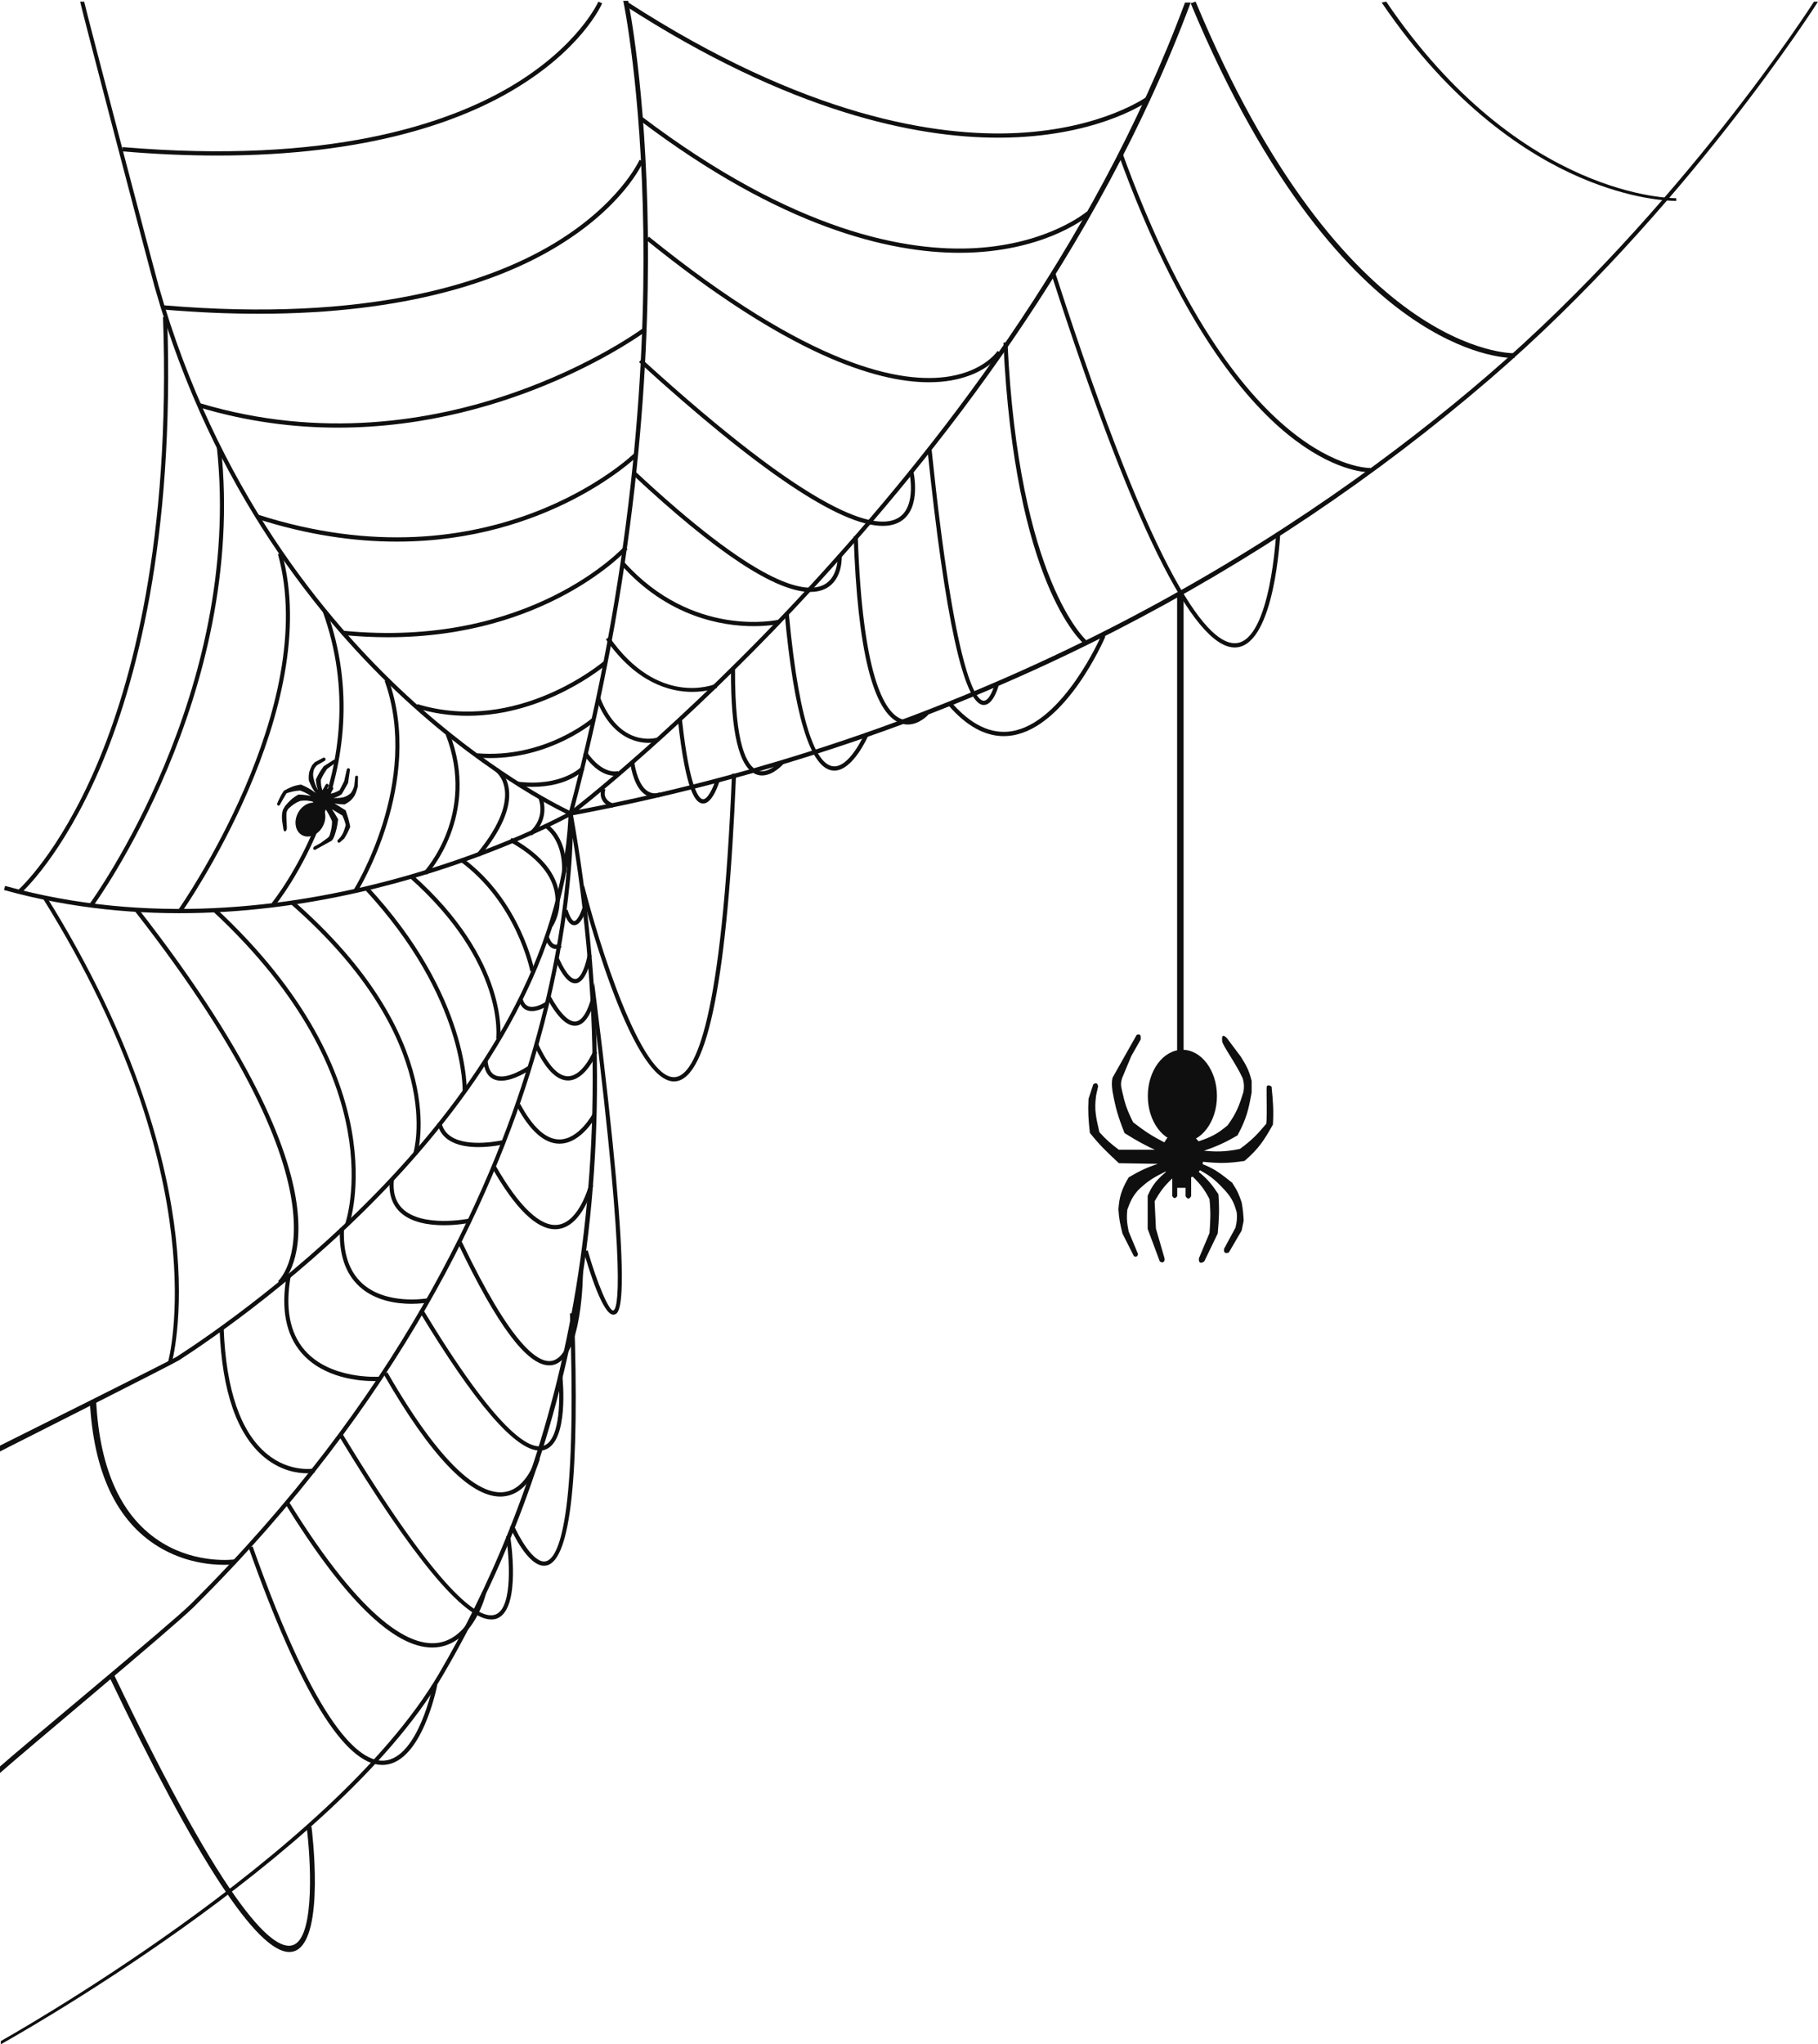 <svg width="1123" height="1262" viewBox="0 0 1123 1262" fill="none" xmlns="http://www.w3.org/2000/svg">
<path d="M353.327 504.022L351.999 503.42C351.517 503.214 304.411 481.857 249.553 431.199C198.944 384.479 131.139 302.508 95.601 177.394C92.58 166.784 51.84 11.325 49.5 1.042H52C54.357 11.308 95.02 166.045 98.025 176.655C133.413 301.167 200.869 382.742 251.246 429.239C300.659 474.876 343.666 496.559 351.667 500.394C428.684 210.753 385.448 2.667 385 0.5H388C388.465 2.667 431.456 211.561 353.725 502.56L353.327 504.022Z" fill="#0F0F0F"/>
<path d="M347.317 504.521L351.749 501.15C352.413 500.652 420.401 448.652 501.119 360.801C575.58 279.759 674.503 155.965 732 1.584L735.5 1.584C677.82 156.395 577.539 281.427 502.912 362.658C433.613 438.077 373.676 487.119 357.509 499.929C622.72 449.186 809.022 326.307 918.854 231.835C1038.65 128.8 1119.94 1.97 1120.5 1.042H1123C1122.44 1.97 1040.62 130.485 920.564 233.795C850.053 294.444 772.007 346.873 688.583 389.586C584.311 442.995 471.325 481.324 352.712 503.506L347.317 504.521Z" fill="#0F0F0F"/>
<path d="M0 896V892.381C0.979 891.883 105.676 839.798 109.328 837.425C148.351 812.233 342.687 678.229 351.119 504.435C331.566 514.821 170.477 596.018 2.5 549.435L3.147 546.89C180.519 596.069 350.189 502.01 351.882 501.064L353.841 499.947L353.758 502.268C346.869 678.487 150.044 814.228 110.673 839.66C106.905 842.085 3.984 893.954 0 896Z" fill="#0F0F0F"/>
<path d="M0.5 1262V1260C1.28 1259.45 204.803 1146.1 271.031 1033.4C330.935 931.466 393.163 759.821 353.758 517.176C353.044 540.803 349.028 590.584 329.641 655.101C304.51 738.791 247.677 865.212 119.619 992.115C107.187 1004.43 14.159 1081.88 0 1094.5V1090.5C14.159 1077.88 105.461 1002.5 117.86 990.223C245.469 863.751 302.137 737.828 327.184 654.448C354.339 564.12 351.268 502.904 351.235 502.285L353.742 501.975C373.411 612.938 373.793 718.81 354.837 816.704C339.683 895.046 312.195 968.437 273.123 1034.88C206.612 1148.03 1.28 1261.47 0.5 1262Z" fill="#0F0F0F"/>
<path d="M208.769 263.99C181.681 263.99 152.799 260.397 122.839 251.421L123.536 248.91C273.238 293.721 396.133 203.428 397.362 202.5L398.839 204.632C397.86 205.371 318.071 263.99 208.769 263.99Z" fill="#0F0F0F"/>
<path d="M245.087 334.354C219.094 334.354 190.063 330.348 158.277 320.116L159.04 317.606C303.547 364.085 390.673 280.911 391.536 280.068L393.279 281.977C392.598 282.647 338.487 334.354 245.087 334.354Z" fill="#0F0F0F"/>
<path d="M239.576 393.386C230.58 393.386 221.152 392.922 211.326 391.942L211.575 389.328C327.416 400.935 385.195 337.862 385.776 337.226L387.635 339.014C387.104 339.616 337.856 393.386 239.576 393.386Z" fill="#0F0F0F"/>
<path d="M288.875 441.877C278.733 441.877 268.06 440.502 257.122 437.183L257.835 434.672C319.781 453.484 372.697 408.467 373.212 408.002L374.838 410.014C374.407 410.41 337.442 441.877 288.875 441.877Z" fill="#0F0F0F"/>
<path d="M302.618 467.98C299.979 467.98 297.29 467.86 294.535 467.636L294.734 465.023C336.396 468.444 365.327 443.7 365.61 443.459L367.236 445.454C366.971 445.695 340.911 467.98 302.618 467.98Z" fill="#0F0F0F"/>
<path d="M328.96 485.743C326.005 485.743 322.818 485.571 319.416 485.141L319.698 482.527C347.069 485.915 359.069 473.431 359.186 473.293L361.011 475.133C360.547 475.615 350.803 485.743 328.96 485.743Z" fill="#0F0F0F"/>
<path d="M328.594 515.698L326.984 513.686C337.474 504.606 332.843 493.378 332.644 492.896L334.968 491.83C335.018 491.968 340.595 505.329 328.594 515.698Z" fill="#0F0F0F"/>
<path d="M296.443 528.663L294.535 526.96C310.436 507.822 312.727 495.063 311.847 487.72C310.901 479.896 306.353 476.526 306.17 476.371L307.598 474.222C307.83 474.394 313.225 478.332 314.353 487.29C315.764 498.76 309.739 512.671 296.443 528.663Z" fill="#0F0F0F"/>
<path d="M263.777 539.891L261.951 538.051C262.283 537.708 294.401 502.612 275.313 453.484L277.653 452.504C297.372 503.248 264.109 539.53 263.777 539.891Z" fill="#0F0F0F"/>
<path d="M220.539 550.845L218.414 549.418C218.829 548.747 259.91 482.596 237.602 420.297L239.976 419.386C262.749 482.94 220.954 550.174 220.539 550.845Z" fill="#0F0F0F"/>
<path d="M169.763 559.185L167.837 557.483C168.501 556.674 234.696 475.168 199.275 377.309L201.649 376.397C237.618 475.735 170.443 558.36 169.763 559.185Z" fill="#0F0F0F"/>
<path d="M112.498 562.727L110.439 561.162C111.319 559.924 197.814 436.203 171.688 342.092L174.128 341.37C200.603 436.719 113.377 561.472 112.498 562.727Z" fill="#0F0F0F"/>
<path d="M57.673 559.133L55.665 557.534C56.611 556.245 150.194 427.519 133.96 276.234L136.483 275.959C152.816 428.293 58.636 557.844 57.673 559.133Z" fill="#0F0F0F"/>
<path d="M13.156 551.137L11.513 549.126C11.762 548.919 36.444 526.909 59.649 472.589C81.078 422.429 105.594 333.684 100.697 195.742L103.237 195.638C108.15 334.234 83.451 423.444 61.873 473.878C38.436 528.646 13.405 550.914 13.156 551.137Z" fill="#0F0F0F"/>
<path d="M349.642 538.791L347.119 538.499C347.135 538.327 348.878 520.615 336.944 511.123L338.488 509.043C351.584 519.429 349.725 538 349.642 538.791Z" fill="#0F0F0F"/>
<path d="M341.176 572.219L339.118 570.706C339.168 570.62 345.177 561.592 342.438 549.693C339.848 538.413 330.52 528.284 314.735 519.549L315.93 517.245C332.412 526.341 342.172 537.071 344.911 549.143C347.899 562.194 341.458 571.823 341.176 572.219Z" fill="#0F0F0F"/>
<path d="M327.598 599.611C327.515 599.181 319.233 557.345 284.193 531.724L285.654 529.574C321.557 555.832 330.005 598.665 330.088 599.095L327.598 599.611Z" fill="#0F0F0F"/>
<path d="M308.991 641.551L306.485 641.156C306.535 640.709 312.327 594.367 252.855 541.714L254.498 539.72C315.149 593.387 309.058 641.07 308.991 641.551Z" fill="#0F0F0F"/>
<path d="M288.31 674.24L285.77 674.102C285.803 673.535 287.895 616.497 225.318 549.074L227.144 547.234C290.551 615.569 288.326 673.672 288.31 674.24Z" fill="#0F0F0F"/>
<path d="M257.735 712.671L255.328 711.829C255.544 711.158 276.292 642.428 179.39 557.895L181.017 555.883C279.363 641.671 257.951 711.966 257.735 712.671Z" fill="#0F0F0F"/>
<path d="M215.575 756.451L213.218 755.523C213.534 754.646 244.025 667.103 131.637 562.675L133.33 560.732C247.096 666.433 215.907 755.574 215.575 756.451Z" fill="#0F0F0F"/>
<path d="M173.399 792.888L171.788 790.842C172.336 790.395 224.157 742.764 83.352 562.521L85.327 560.87C159.688 656.064 179.789 713.841 183.557 745.549C187.723 780.439 173.979 792.39 173.399 792.888Z" fill="#0F0F0F"/>
<path d="M105.947 842L103.74 841.128C104.062 840.025 134.775 728.033 26.5 554.601L28.385 553C85.335 644.209 103.403 717.856 108.537 763.549C114.116 813.228 106.039 841.715 105.947 842Z" fill="#0F0F0F"/>
<path d="M189.748 909.491C183.938 909.491 173.531 908.081 163.257 899.586C146.426 885.675 137.147 859.022 135.637 820.384L138.176 820.264C139.654 858.128 148.617 884.11 164.834 897.523C179.025 909.25 193.748 906.585 193.898 906.55L194.362 909.13C194.163 909.181 192.453 909.491 189.748 909.491Z" fill="#0F0F0F"/>
<path d="M138.428 966C129.525 966 113.575 964.404 97.829 954.789C72.035 939.042 57.815 908.872 55.5 865.136L59.392 865C61.656 907.86 75.393 937.271 100.246 952.453C121.995 965.728 144.559 962.711 144.788 962.672L145.5 965.591C145.195 965.65 142.575 966 138.428 966Z" fill="#0F0F0F"/>
<path d="M230.946 852.574C222.58 852.574 199.923 851.009 186.213 835.121C176.536 823.909 173.448 807.883 177.05 787.489L179.54 787.971C176.088 807.522 178.976 822.791 188.105 833.384C203.973 851.783 233.651 849.891 233.95 849.857L234.133 852.488C233.9 852.505 232.755 852.574 230.946 852.574Z" fill="#0F0F0F"/>
<path d="M254.15 804.874C245.12 804.874 231.742 803.103 221.982 794.144C213.268 786.182 209.234 774.06 209.981 758.137L212.504 758.257C211.79 773.337 215.558 784.755 223.642 792.184C238.514 805.82 263.345 801.589 263.594 801.538L264.026 804.117C263.611 804.203 259.71 804.874 254.15 804.874Z" fill="#0F0F0F"/>
<path d="M274.185 756.365C265.006 756.365 253.968 754.766 247.079 748.215C242 743.383 239.892 736.539 240.805 727.855L243.328 728.148C242.498 735.937 244.341 742.042 248.789 746.272C261.072 757.947 289.256 752.376 289.538 752.324L290.036 754.904C289.439 755.007 282.617 756.365 274.185 756.365Z" fill="#0F0F0F"/>
<path d="M295.531 708.132C289.273 708.132 282.401 707.169 277.322 703.868C273.537 701.426 271.147 697.935 270.185 693.516L272.641 692.931C273.454 696.645 275.48 699.586 278.65 701.649C289.655 708.785 310.818 703.799 311.034 703.764L311.614 706.309C311.083 706.447 303.846 708.132 295.531 708.132Z" fill="#0F0F0F"/>
<path d="M309.605 667.138C307.846 667.138 306.17 666.829 304.659 666.089C301.173 664.37 299.148 660.655 298.667 655.05L301.173 654.809C301.588 659.417 303.115 662.426 305.755 663.716C312.875 667.241 325.889 658.3 326.038 658.214L327.432 660.397C326.967 660.741 317.606 667.138 309.605 667.138Z" fill="#0F0F0F"/>
<path d="M328.578 624.201C327.532 624.201 326.503 624.046 325.507 623.651C322.917 622.653 321.141 620.332 320.229 616.755L322.685 616.085C323.382 618.836 324.594 620.504 326.403 621.192C330.022 622.602 335.433 619.661 337.209 618.406L338.636 620.573C338.387 620.745 333.441 624.201 328.578 624.201Z" fill="#0F0F0F"/>
<path d="M343.433 585.838C342.935 585.838 342.437 585.769 341.89 585.597C339.533 584.84 337.69 582.433 336.412 578.444L338.802 577.618C339.815 580.714 341.143 582.605 342.637 583.087C344.097 583.551 345.375 582.571 345.392 582.571L346.936 584.651C346.853 584.703 345.409 585.838 343.433 585.838Z" fill="#0F0F0F"/>
<path d="M354.72 571.153C352.115 571.153 350.023 568.35 348.131 562.349L350.521 561.541C352.596 568.058 354.306 568.642 354.737 568.539C356.646 568.505 359.102 563.002 360.148 559.271L362.588 560.01C362.057 561.867 359.235 571.084 354.787 571.153C354.754 571.153 354.737 571.153 354.72 571.153Z" fill="#0F0F0F"/>
<path d="M355.252 606.988C351.285 606.988 347.201 602.191 342.803 592.355L345.093 591.255C350.438 603.171 353.974 604.564 355.6 604.34C359.252 603.842 362.057 594.848 362.97 589.294L365.46 589.741C365.194 591.392 362.605 606.025 355.932 606.937C355.7 606.971 355.484 606.988 355.252 606.988Z" fill="#0F0F0F"/>
<path d="M378.855 811.597C372.398 811.597 363.966 784.463 360.563 772.563L363.003 771.824C368.813 792.201 376.282 809.654 378.822 808.966C381.295 808.416 387.586 793.181 366.273 621.209C364.53 626.11 361.377 632.266 356.314 633.108C350.654 634.054 344.595 628.5 337.773 616.085L339.981 614.795C346.039 625.817 351.55 631.268 355.899 630.529C361.426 629.583 364.713 618.664 365.51 614.537L367.003 606.679L367.999 614.623C392.283 808.708 382.888 810.755 379.336 811.528C379.187 811.58 379.021 811.597 378.855 811.597Z" fill="#0F0F0F"/>
<path d="M350.836 667C343.665 667 336.694 659.778 330.121 645.541L332.412 644.406C338.537 657.663 344.711 664.387 350.836 664.387C350.886 664.387 350.969 664.37 351.019 664.37C360.131 664.163 366.472 648.894 366.522 648.739L368.862 649.753C368.58 650.441 361.824 666.743 351.102 667C351.002 667 350.919 667 350.836 667Z" fill="#0F0F0F"/>
<path d="M345.558 706.017C336.279 706.017 327.382 698.176 319.083 682.7L321.291 681.427C329.109 696.009 337.275 703.403 345.558 703.403C345.574 703.403 345.591 703.403 345.607 703.403C357.658 703.369 366.173 687.497 366.273 687.343L368.497 688.598C368.115 689.303 359.152 705.983 345.624 706.017C345.591 706.017 345.574 706.017 345.558 706.017Z" fill="#0F0F0F"/>
<path d="M342.886 758.824C331.367 758.824 318.27 746.048 303.896 720.788L306.07 719.464C320.594 744.965 333.973 757.621 344.712 756.073C358.024 754.147 363.883 731.501 363.933 731.277L366.389 731.948C366.14 732.945 360.032 756.52 345.06 758.669C344.347 758.773 343.616 758.824 342.886 758.824Z" fill="#0F0F0F"/>
<path d="M339.251 842.858C325.541 842.858 307.083 818.183 282.949 767.645L285.223 766.476C316.03 830.994 332.694 842.085 341.259 840.004C357.376 836.101 357.559 785.288 357.559 784.789H360.099C360.099 786.973 359.883 838.181 341.824 842.566C340.994 842.772 340.114 842.858 339.251 842.858Z" fill="#0F0F0F"/>
<path d="M333.325 895.476C318.453 895.476 293.472 866.588 258.947 809.43L261.088 808.055C306.751 883.612 327.001 895.614 335.948 892.416C346.554 888.598 346.006 860.673 344.894 850.235L347.417 849.96C347.583 851.559 351.451 889.613 336.778 894.892C335.699 895.287 334.537 895.476 333.325 895.476Z" fill="#0F0F0F"/>
<path d="M309.058 923.866C290.053 923.866 265.852 898.52 237.07 848.464L239.245 847.123C276.21 911.4 298.983 922.835 311.564 921.064C325.723 919.086 330.952 900.137 331.001 899.948L333.441 900.653C333.209 901.495 327.715 921.459 311.896 923.66C310.967 923.798 310.021 923.866 309.058 923.866Z" fill="#0F0F0F"/>
<path d="M303.481 999.733C286.583 999.733 254.913 961.628 209.218 886.225L211.359 884.833C271.678 984.343 296.194 1000.54 306.17 996.637C317.125 992.321 314.535 960.389 312.61 948.439L315.1 948.009C315.398 949.849 322.187 993.13 307.066 999.096C305.954 999.526 304.759 999.733 303.481 999.733Z" fill="#0F0F0F"/>
<path d="M178.699 1205C158.766 1205 121.406 1147.96 67.5 1035.09L70.026 1033C141.182 1181.96 170.103 1206.21 181.871 1200.37C194.795 1193.91 191.74 1146.11 189.469 1128.22L192.406 1127.57C192.758 1130.33 200.767 1195.12 182.929 1204.05C181.617 1204.69 180.207 1205 178.699 1205Z" fill="#0F0F0F"/>
<path d="M266.948 1017.05C243.046 1017.05 212.471 987.111 175.955 927.924L178.096 926.497C225.8 1003.86 255.013 1016.84 271.147 1014.07C290.899 1010.7 297.672 983.294 297.738 983.019L300.194 983.655C299.912 984.841 292.941 1013.02 271.545 1016.67C270.052 1016.93 268.508 1017.05 266.948 1017.05Z" fill="#0F0F0F"/>
<path d="M416.318 667.585C389.063 667.585 359.7 552.582 358.455 547.612L360.895 546.959C369.377 580.559 396.051 667.344 417.114 664.92C429.63 663.527 445.879 629.91 452.154 477.661L454.693 477.764C449.515 603.24 437.315 665.315 417.38 667.534C417.031 667.568 416.683 667.585 416.318 667.585Z" fill="#0F0F0F"/>
<path d="M336.08 966.563C325.772 966.563 316.129 945.103 315.017 942.523L317.324 941.44C320.295 948.284 329.656 965.651 337.225 963.794C344.745 961.971 356.679 939.652 352.064 810.755L354.604 810.651C358.173 910.402 352.529 962.78 337.806 966.339C337.225 966.477 336.644 966.563 336.08 966.563Z" fill="#0F0F0F"/>
<path d="M236.19 1089.54C212.953 1089.54 185.2 1044.49 153.663 955.575L156.053 954.646C195.574 1066.12 222.115 1088.07 237.402 1086.86C258.499 1085.18 267.545 1039.99 267.628 1039.52L270.118 1040.04C269.753 1041.98 260.59 1087.65 237.601 1089.48C237.137 1089.51 236.655 1089.54 236.19 1089.54Z" fill="#0F0F0F"/>
<path d="M159.788 193.695C141.562 193.695 121.976 192.887 100.913 191.099L101.112 188.468C228.24 199.284 301.406 174.264 340.396 151.36C382.573 126.598 394.922 98.948 395.055 98.673L397.362 99.739C396.864 100.891 384.664 128.318 341.873 153.509C309.041 172.854 252.191 193.695 159.788 193.695Z" fill="#0F0F0F"/>
<path d="M134.375 96.022C116.15 96.022 96.564 95.214 75.5 93.426L75.699 90.795C202.827 101.611 275.993 76.591 314.983 53.687C357.16 28.925 369.51 1.275 369.642 1L371.95 2.066C371.452 3.218 359.252 30.645 316.461 55.836C283.629 75.181 226.779 96.022 134.375 96.022Z" fill="#0F0F0F"/>
<path d="M379.668 478.882C375.751 478.882 368.215 477.094 360.331 465.556L362.389 464.042C372.514 478.831 381.577 476.045 381.677 476.011L382.44 478.521C382.307 478.573 381.312 478.882 379.668 478.882Z" fill="#0F0F0F"/>
<path d="M400.748 458.574C392.681 458.574 377.61 455.135 368.431 431.818L370.771 430.838C382.838 461.463 404.649 455.702 405.578 455.444L406.259 457.972C406.176 457.989 404.051 458.574 400.748 458.574Z" fill="#0F0F0F"/>
<path d="M427.655 427.124C413.928 427.124 393.063 421.69 374.274 394.676L376.332 393.145C406.375 436.375 440.535 422.825 441.963 422.24L442.909 424.665C442.776 424.733 436.784 427.124 427.655 427.124Z" fill="#0F0F0F"/>
<path d="M465.549 386.542C446.129 386.542 412.367 381.023 383.237 348.197L385.096 346.425C427.82 394.521 480.488 382.691 481.019 382.57L481.583 385.115C481.4 385.167 475.276 386.542 465.549 386.542Z" fill="#0F0F0F"/>
<path d="M500.489 365.426C479.16 365.426 442.394 341.215 390.922 293.154L392.615 291.211C466.512 360.182 496.621 367.232 508.871 361.007C518.266 356.227 517.419 342.952 517.403 342.814L519.926 342.625C519.975 343.227 520.905 357.809 509.983 363.363C507.261 364.739 504.091 365.426 500.489 365.426Z" fill="#0F0F0F"/>
<path d="M545.272 324.639C519.013 324.639 468.52 290.764 394.74 223.581L396.416 221.621C502.597 318.311 541.338 328.233 555.148 319.514C566.601 312.31 561.621 290.97 561.571 290.746L564.028 290.11C564.26 291.056 569.489 313.548 556.476 321.767C553.438 323.676 549.687 324.639 545.272 324.639Z" fill="#0F0F0F"/>
<path d="M573.788 235.979C540.956 235.979 486.248 218.508 399.222 148.162L400.782 146.081C500.307 226.538 556.924 237.372 586.868 232.299C608.346 228.654 616.148 216.754 616.214 216.634L618.339 218.078C617.99 218.611 609.824 231.061 587.266 234.895C583.249 235.566 578.768 235.979 573.788 235.979Z" fill="#0F0F0F"/>
<path d="M592.627 156.055C549.554 156.055 482.745 140.613 394.822 74.015L396.316 71.883C490.911 143.553 560.758 155.625 602.686 153.149C647.933 150.466 671.138 130.777 671.37 130.588L672.98 132.6C672.034 133.425 648.912 153.028 602.835 155.762C599.598 155.951 596.179 156.055 592.627 156.055Z" fill="#0F0F0F"/>
<path d="M616.615 85C566.288 85 488.229 69.59 385.5 3.128L387.245 1C497.77 72.524 579.379 84.571 628.368 82.1C681.235 79.423 708.347 59.774 708.619 59.586L710.5 61.593C709.395 62.417 682.379 81.98 628.542 84.708C624.76 84.897 620.765 85 616.615 85Z" fill="#0F0F0F"/>
<path d="M404.483 492.346C403.005 492.346 401.246 492.037 399.403 491.039C394.391 488.271 390.971 481.496 389.245 470.938L391.751 470.491C393.328 480.086 396.382 486.379 400.599 488.718C404.117 490.661 407.255 489.217 407.304 489.199L408.333 491.607C408.234 491.641 406.69 492.346 404.483 492.346Z" fill="#0F0F0F"/>
<path d="M378.373 498.674C378.19 498.622 373.974 497.505 371.999 493.859C370.87 491.744 370.721 489.268 371.551 486.499L373.974 487.29C373.344 489.337 373.427 491.108 374.223 492.569C375.634 495.2 378.954 496.112 378.987 496.129L378.373 498.674Z" fill="#0F0F0F"/>
<path d="M434.36 496.026C434.227 496.026 434.094 496.026 433.962 496.009C429.845 495.613 423.787 489.904 418.807 445.041L421.314 444.749C426.127 488.013 431.92 493.189 434.194 493.395C437.016 493.619 440.535 486.465 442.078 481.255L444.502 482.029C444.07 483.491 440.169 496.026 434.36 496.026Z" fill="#0F0F0F"/>
<path d="M470.727 478.71C469.499 478.71 468.254 478.487 467.009 477.988C456.552 473.895 451.34 452.16 451.523 413.385H454.046C453.846 460.173 461.465 473.018 467.889 475.546C474.81 478.263 482.379 469.493 482.446 469.407L484.355 471.144C484.056 471.488 477.881 478.71 470.727 478.71Z" fill="#0F0F0F"/>
<path d="M515.361 475.718C514.846 475.718 514.315 475.667 513.784 475.581C500.19 473.276 490.38 440.622 484.67 378.495L487.209 378.254C494.164 453.932 505.717 471.557 514.199 472.984C524.523 474.738 534.1 452.9 534.2 452.676L536.507 453.742C536.109 454.671 526.897 475.718 515.361 475.718Z" fill="#0F0F0F"/>
<path d="M560.758 447.259C559.214 447.259 557.588 446.984 555.911 446.331C539.28 439.883 529.652 401.124 527.329 331.173L529.852 331.07C532.707 416.772 546.085 439.711 556.791 443.872C564.675 446.933 571.514 439.487 571.58 439.401L573.439 441.189C573.174 441.482 567.879 447.259 560.758 447.259Z" fill="#0F0F0F"/>
<path d="M607.698 435.206C607.565 435.206 607.433 435.206 607.283 435.188C595.249 434.14 583.68 381.212 572.941 277.884L575.464 277.592C589.871 416.205 602.669 432.145 607.499 432.575C610.885 432.884 613.64 425.318 614.371 422.653L616.811 423.358C616.479 424.596 613.425 435.206 607.698 435.206Z" fill="#0F0F0F"/>
<path d="M669.694 397.565C667.935 396.103 626.72 360.044 619.815 211.51L622.338 211.372C629.194 358.462 670.856 395.157 671.287 395.519L669.694 397.565Z" fill="#0F0F0F"/>
<path d="M762.712 399.697C736.901 399.697 698.891 322.421 649.643 169.845L652.05 169.02C714.245 361.73 747.342 399.336 764.14 396.98C784.904 394.023 788.274 329.522 788.307 328.869L790.847 329.007C790.714 331.758 787.311 396.327 764.472 399.577C763.891 399.663 763.31 399.697 762.712 399.697Z" fill="#0F0F0F"/>
<path d="M846.136 291.537C842.717 291.537 823.064 290.489 795.61 268.272C768.455 246.313 728.237 198.424 690.84 95.079L693.214 94.151C764.272 290.506 845.688 288.924 846.534 288.889L846.634 291.52C846.584 291.52 846.402 291.537 846.136 291.537Z" fill="#0F0F0F"/>
<path d="M934.861 221C930.471 221 905.242 219.831 869.998 195.069C835.138 170.595 783.508 117.219 735.5 2.035L738.547 1C829.768 219.85 934.285 218.087 935.372 218.049L935.5 220.981C935.436 220.981 935.202 221 934.861 221Z" fill="#0F0F0F"/>
<path d="M1034.92 124C1030.92 124 1007.97 123.346 975.893 109.502C944.17 95.819 897.187 65.977 853.5 1.579L856.273 1C939.284 123.357 1034.39 122.371 1035.38 122.35L1035.5 123.989C1035.44 123.989 1035.23 124 1034.92 124Z" fill="#0F0F0F"/>
<path d="M620.031 454.43C608.313 454.43 596.86 448.068 585.921 435.481L587.814 433.727C599.798 447.517 612.313 453.467 624.994 451.386C656.847 446.159 680.284 392.406 680.516 391.856L682.824 392.922C681.861 395.192 658.606 448.532 625.393 453.983C623.6 454.275 621.807 454.43 620.031 454.43Z" fill="#0F0F0F"/>
<path d="M687.67 665.543L702.452 639.301C704.073 638.606 704.269 639.377 704.094 641.603L698.346 651.731L692.597 665.543C691.74 668.436 691.765 670.155 692.597 673.37C694.284 681.139 695.688 685.478 699.577 693.167C706.914 698.823 711.222 701.654 719.382 705.856L721.339 702.835L738.584 703.295L740.226 705.137C748.324 702.495 752.408 700.334 758.703 695.008C764.315 687.273 765.943 682.63 768.557 674.291C769.11 670.875 769.043 668.961 768.147 665.543C763.856 656.17 755.418 644.826 755.418 642.524C755.418 640.222 755.027 638.793 757.471 641.142L766.094 652.652C769.423 657.977 771.137 661.048 772.663 667.385V674.291C770.819 684.535 769.585 690.279 764.041 700.533C755.849 705.327 750.809 707.417 741.458 710.662C751.053 711.624 756.443 711.685 766.094 709.741C773.603 704.263 776.978 700.707 782.518 694.088C783.36 693.985 782.725 672.374 782.928 671.068C783.131 669.762 784.981 671.068 784.981 671.068C785.868 680.056 786.287 685.096 785.802 694.088C780.483 703.532 777.245 708.68 768.557 716.186C758.452 717.723 752.789 717.697 742.69 716.647L742.279 718.949C750.486 722.071 754.192 725.328 760.756 730.459C764.186 735.712 764.838 737.601 766.468 742.324L766.504 742.429C767.342 747.167 767.486 749.437 767.736 753.478L766.504 759.463L758.703 772.815C756.999 773.282 756.369 773.117 756.65 770.973L763.63 758.082C764.555 754.292 764.759 752.175 764.451 748.414C762.692 741.921 760.956 738.442 755.418 732.761C750.304 727.352 747.093 725.075 741.047 721.711L739.816 723.553C745.829 728.402 748.215 731.567 752.134 737.364C752.81 746.905 752.527 752.103 751.723 761.305L743.511 778.339C741.624 779.54 741.038 779.343 741.047 776.958L747.617 761.305C748.242 753.034 748.426 748.397 747.617 740.127C744.622 734.357 742.43 731.208 736.942 725.855L735.299 726.315V738.285C734.409 739.648 733.881 739.859 732.836 738.285V732.761H726.677V738.285C725.875 739.215 725.425 739.454 724.624 738.285V726.315C719.304 731.297 716.599 734.485 712.716 741.508L713.538 758.543L718.875 776.958C719.126 778.656 718.026 779.32 716.822 778.339L709.432 758.543V738.285C712.365 731.572 715.088 728.473 720.928 723.553L720.107 722.632C712.373 726.379 708.342 728.818 702.452 734.602C698.901 738.809 697.737 741.56 695.882 746.572C695.312 751.951 695.624 754.977 696.703 760.384L702.452 774.196C702.21 775.286 701.825 775.439 700.809 775.117L693.829 761.305C692.394 755.541 691.737 752.313 691.365 746.572C691.903 738.848 693.254 734.614 697.524 727.236C705.104 722.674 709.657 720.785 718.054 718.028L691.365 717.568C683.991 710.72 679.885 706.86 673.71 699.152C672.828 690.995 672.474 686.438 672.889 678.434L675.763 669.687C677.065 668.852 677.481 669.134 677.816 670.608L676.584 676.132C675.307 685.445 676.603 690.019 678.637 699.152C683.109 704.104 685.872 706.418 690.955 710.265H715.591C707.14 706.386 702.686 703.909 695.061 699.152C691.105 689.164 689.453 683.52 687.67 673.37C687.273 670.025 687.147 668.22 687.67 665.543Z" fill="#0F0F0F"/>
<path d="M715.591 710.265C707.14 706.386 702.686 703.909 695.061 699.152C691.105 689.164 689.453 683.52 687.67 673.37C687.273 670.025 687.147 668.22 687.67 665.543L702.452 639.301C704.073 638.606 704.269 639.377 704.094 641.603L698.346 651.731L692.597 665.543C691.74 668.436 691.765 670.155 692.597 673.37C694.284 681.139 695.688 685.478 699.577 693.167C706.914 698.823 711.222 701.654 719.382 705.856M715.591 710.265L718.875 712.043L722.571 707.899L719.382 705.856M715.591 710.265H690.955C685.872 706.418 683.109 704.104 678.637 699.152C676.603 690.019 675.307 685.445 676.584 676.132L677.816 670.608C677.481 669.134 677.065 668.852 675.763 669.687L672.889 678.434C672.474 686.438 672.828 690.995 673.71 699.152C679.885 706.86 683.991 710.72 691.365 717.568L718.054 718.028C709.657 720.785 705.104 722.674 697.524 727.236C693.254 734.614 691.903 738.848 691.365 746.572C691.737 752.313 692.394 755.541 693.829 761.305L700.809 775.117C701.825 775.439 702.21 775.286 702.452 774.196L696.703 760.384C695.624 754.977 695.312 751.951 695.882 746.572C697.737 741.56 698.901 738.809 702.452 734.602C708.342 728.818 712.373 726.379 720.107 722.632L720.928 723.553C715.088 728.473 712.365 731.572 709.432 738.285V758.543L716.822 778.339C718.026 779.32 719.126 778.656 718.875 776.958L713.538 758.543L712.716 741.508C716.599 734.485 719.304 731.297 724.624 726.315V738.285C725.425 739.454 725.875 739.215 726.677 738.285V732.761M726.677 727.236V732.761M726.677 732.761H732.836V738.285C733.881 739.859 734.409 739.648 735.299 738.285V726.315L736.942 725.855C742.43 731.208 744.622 734.357 747.617 740.127C748.426 748.397 748.242 753.034 747.617 761.305L741.047 776.958C741.038 779.343 741.624 779.54 743.511 778.339L751.723 761.305C752.527 752.103 752.81 746.905 752.134 737.364C748.215 731.567 745.829 728.402 739.816 723.553L741.047 721.711C747.093 725.075 750.304 727.352 755.418 732.761C760.956 738.442 762.692 741.921 764.451 748.414C764.759 752.175 764.555 754.292 763.63 758.082C760.904 763.116 759.376 765.939 756.65 770.973C756.369 773.117 756.999 773.282 758.703 772.815L766.504 759.463L767.736 753.478C767.486 749.437 767.342 747.167 766.504 742.429C764.847 737.628 764.211 735.751 760.756 730.459C754.192 725.328 750.486 722.071 742.279 718.949L742.69 716.647C752.789 717.697 758.452 717.723 768.557 716.186C777.245 708.68 780.483 703.532 785.802 694.088C786.287 685.096 785.868 680.056 784.981 671.068C784.981 671.068 783.131 669.762 782.928 671.068C782.725 672.374 783.36 693.985 782.518 694.088C776.978 700.707 773.603 704.263 766.094 709.741C756.443 711.685 751.053 711.624 741.458 710.662C750.809 707.417 755.849 705.327 764.041 700.533C769.585 690.279 770.819 684.535 772.663 674.291V667.385C771.137 661.048 769.423 657.977 766.094 652.652L757.471 641.142C755.027 638.793 755.418 640.222 755.418 642.524C755.418 644.826 763.856 656.17 768.147 665.543C769.043 668.961 769.11 670.875 768.557 674.291C765.943 682.63 764.315 687.273 758.703 695.008C752.408 700.334 748.324 702.495 740.226 705.137L738.584 703.295L721.339 702.835L719.382 705.856" stroke="#0F0F0F"/>
<ellipse cx="730.372" cy="676.593" rx="21.351" ry="28.544" fill="#0F0F0F"/>
<ellipse cx="730.372" cy="716.186" rx="12.318" ry="11.049" fill="#0F0F0F"/>
<path d="M204.589 518.569L194.472 524.156C193.774 524.046 193.851 523.749 194.332 523.05L198.252 520.902L202.866 517.536C203.712 516.758 204.027 516.184 204.343 514.945C205.218 512.021 205.546 510.29 205.636 506.93C204.138 503.52 203.167 501.68 201.106 498.579L199.852 499.169L193.911 495.401L193.684 494.448C190.355 493.624 188.519 493.484 185.314 493.927C181.893 495.311 180.448 496.506 177.961 498.718C177.124 499.733 176.786 500.38 176.455 501.699C176.187 505.701 176.997 511.224 176.563 511.986C176.129 512.748 175.996 513.303 175.585 512.013L174.741 506.396C174.582 503.936 174.562 502.56 175.223 500.143L176.526 497.857C179.103 494.853 180.618 493.211 184.49 490.979C188.258 491.11 190.414 491.475 194.295 492.361C191.122 490.031 189.25 488.881 185.509 487.502C181.851 487.741 180 488.21 176.815 489.24C176.501 489.097 172.647 496.383 172.33 496.772C172.012 497.162 171.612 496.342 171.612 496.342C172.997 493.181 173.801 491.425 175.667 488.551C179.308 486.54 181.411 485.515 185.864 484.852C189.686 486.462 191.661 487.657 194.993 490.122L195.571 489.446C193.291 486.692 192.61 484.837 191.283 481.763C191.075 479.306 191.203 478.544 191.524 476.639L191.531 476.597C192.132 474.853 192.51 474.072 193.185 472.682L194.744 470.959L199.99 468.175C200.673 468.378 200.863 468.564 200.36 469.215L195.488 472.018C194.45 473.079 193.98 473.737 193.378 475.046C192.768 477.564 192.719 479.079 193.583 482.121C194.351 484.982 195.044 486.409 196.523 488.79L197.301 488.439C196.113 485.573 195.876 484.025 195.6 481.285C197.163 477.986 198.242 476.325 200.259 473.448L206.343 469.531C207.229 469.529 207.396 469.717 206.943 470.505L201.694 474.308C199.916 476.915 198.977 478.411 197.7 481.318C197.658 483.855 197.831 485.357 198.74 488.279L199.401 488.471L201.659 484.509C202.227 484.245 202.451 484.286 202.52 485.026L201.478 486.854L203.631 488.145L204.673 486.317C205.128 486.177 205.331 486.192 205.391 486.747L203.133 490.709C205.932 490.175 207.479 489.687 210.161 488.176L213.087 482.366L214.695 475.152C214.927 474.538 215.437 474.549 215.673 475.126L214.522 483.227L210.702 489.932C208.41 491.539 206.873 491.994 203.904 492.398L204.017 492.875C207.428 493.256 209.297 493.293 212.447 492.614C214.482 491.966 215.408 491.299 217.001 490.029C218.215 488.369 218.677 487.302 219.32 485.286L219.915 479.509C220.205 479.199 220.369 479.229 220.663 479.549L220.498 485.583C219.913 487.792 219.533 488.998 218.58 490.976C216.936 493.42 215.665 494.538 212.78 496.085C209.27 496.006 207.322 495.676 203.866 494.829L213.11 500.576C214.396 504.388 215.103 506.526 215.808 510.372C214.578 513.256 213.842 514.839 212.188 517.401L209.533 519.693C208.92 519.697 208.828 519.516 208.989 518.958L210.462 517.388C212.665 514.573 213.074 512.788 214.086 509.339C213.457 506.762 212.927 505.417 211.876 503.079L203.263 497.915C205.486 500.97 206.576 502.723 208.344 505.896C207.843 510.031 207.356 512.245 206.065 515.978C205.573 517.168 205.277 517.792 204.589 518.569Z" fill="#0F0F0F"/>
<path d="M203.263 497.915C205.486 500.97 206.576 502.723 208.344 505.896C207.843 510.031 207.356 512.245 206.065 515.978C205.573 517.168 205.277 517.792 204.589 518.569L194.472 524.156C193.774 524.046 193.851 523.749 194.332 523.05L198.252 520.902L202.866 517.536C203.712 516.758 204.027 516.184 204.343 514.945C205.218 512.021 205.546 510.29 205.636 506.93C204.138 503.52 203.167 501.68 201.106 498.579M203.263 497.915L202.45 496.638L200.377 497.234L201.106 498.579M203.263 497.915L211.876 503.079C212.927 505.417 213.457 506.762 214.086 509.339C213.074 512.788 212.665 514.573 210.462 517.388L208.989 518.958C208.828 519.516 208.92 519.697 209.533 519.693L212.188 517.401C213.842 514.839 214.578 513.256 215.808 510.372C215.103 506.526 214.396 504.388 213.11 500.576L203.866 494.829C207.322 495.676 209.27 496.006 212.78 496.085C215.665 494.538 216.936 493.42 218.58 490.976C219.533 488.998 219.913 487.792 220.498 485.583L220.663 479.549C220.369 479.229 220.205 479.199 219.915 479.509L219.32 485.286C218.677 487.302 218.215 488.369 217.001 490.029C215.408 491.299 214.482 491.966 212.447 492.614C209.297 493.293 207.428 493.256 204.017 492.875L203.904 492.398C206.873 491.994 208.41 491.539 210.702 489.932L214.522 483.227L215.673 475.126C215.437 474.549 214.927 474.538 214.695 475.152L213.087 482.366L210.161 488.176C207.479 489.687 205.932 490.175 203.133 490.709L205.391 486.747C205.331 486.192 205.128 486.177 204.673 486.317L203.631 488.145M202.589 489.974L203.631 488.145M203.631 488.145L201.478 486.854L202.52 485.026C202.451 484.286 202.227 484.245 201.659 484.509L199.401 488.471L198.74 488.279C197.831 485.357 197.658 483.855 197.7 481.318C198.977 478.411 199.916 476.915 201.694 474.308L206.943 470.505C207.396 469.717 207.229 469.529 206.343 469.531L200.259 473.448C198.242 476.325 197.163 477.986 195.6 481.285C195.876 484.025 196.113 485.573 197.301 488.439L196.523 488.79C195.044 486.409 194.351 484.982 193.583 482.121C192.719 479.079 192.768 477.564 193.378 475.046C193.98 473.737 194.45 473.079 195.488 472.018C197.391 470.924 198.457 470.31 200.36 469.215C200.863 468.564 200.673 468.378 199.99 468.175L194.744 470.959L193.185 472.682C192.51 474.072 192.132 474.853 191.531 476.597C191.205 478.533 191.073 479.288 191.283 481.763C192.61 484.837 193.291 486.692 195.571 489.446L194.993 490.122C191.661 487.657 189.686 486.462 185.864 484.852C181.411 485.515 179.308 486.54 175.667 488.551C173.801 491.425 172.997 493.181 171.612 496.342C171.612 496.342 172.012 497.162 172.33 496.772C172.647 496.383 176.501 489.097 176.815 489.24C180 488.21 181.851 487.741 185.509 487.502C189.25 488.881 191.122 490.031 194.295 492.361C190.414 491.475 188.258 491.11 184.49 490.979C180.618 493.211 179.103 494.853 176.526 497.857L175.223 500.143C174.562 502.56 174.582 503.936 174.741 506.396L175.585 512.013C175.996 513.303 176.129 512.748 176.563 511.986C176.997 511.224 176.187 505.701 176.455 501.699C176.786 500.38 177.124 499.733 177.961 498.718C180.448 496.506 181.893 495.311 185.314 493.927C188.519 493.484 190.355 493.624 193.684 494.448L193.911 495.401L199.852 499.169L201.106 498.579" stroke="#0F0F0F"/>
<ellipse rx="8.703" ry="10.874" transform="matrix(-0.858 -0.514 0.495 -0.869 191.745 505.961)" fill="#0F0F0F"/>
<ellipse rx="5.021" ry="4.209" transform="matrix(-0.858 -0.514 0.495 -0.869 199.213 492.856)" fill="#0F0F0F"/>
<path d="M729.117 366.011V653.244" stroke="#0F0F0F" stroke-width="4"/>
</svg>
